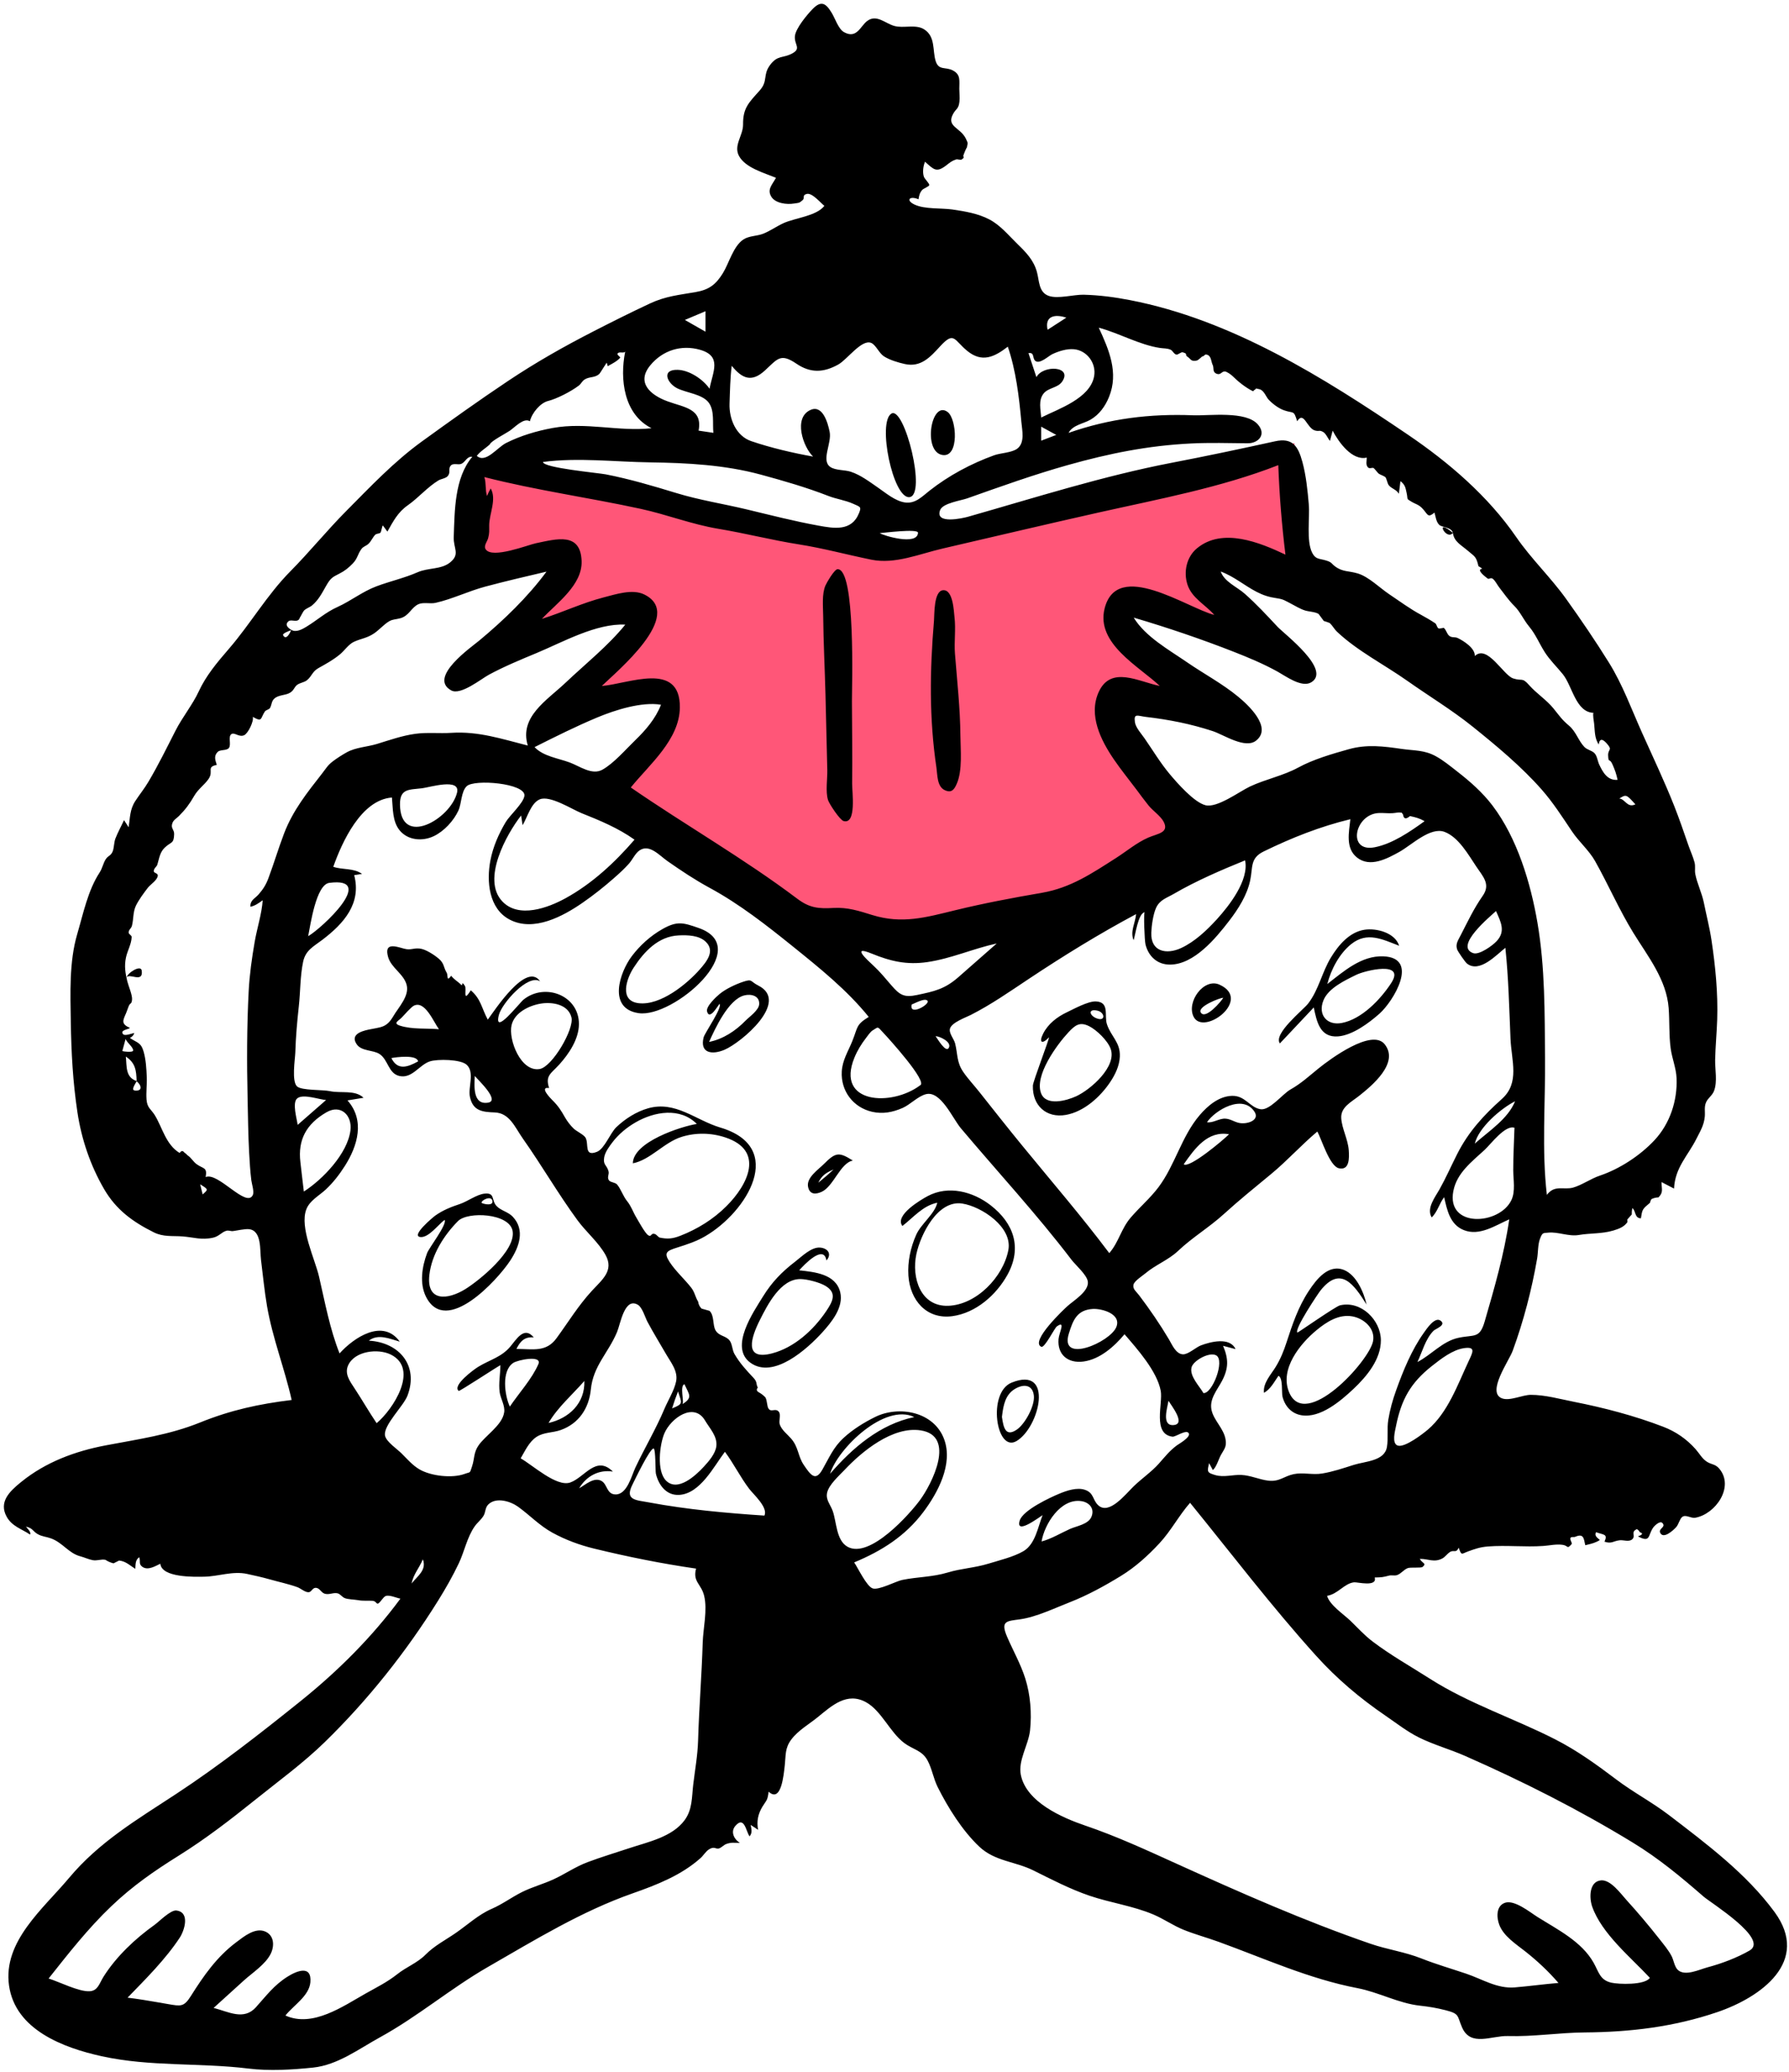 <svg width="298" height="345" viewBox="0 0 298 345" fill="none" xmlns="http://www.w3.org/2000/svg">
            <path fill-rule="evenodd" clip-rule="evenodd" d="M79.159 78.009C78.806 83.772 78.453 89.534 78.101 95.297C80.369 94.643 94.797 90.398 93.906 94.703C93.266 97.79 89.21 101.129 87.143 103.279C85.241 105.258 83.283 107.185 81.274 109.056C84.966 107.643 88.688 106.305 92.437 105.053C95.274 104.105 98.132 103.18 101.038 102.471C102.117 102.207 105.031 101.131 106.05 101.865C108.729 103.792 94.195 117.991 92.205 119.992C95.02 118.683 97.902 117.494 100.834 116.473C102.95 115.736 109.49 112.921 111.363 115.325C113.368 117.898 108.401 123.805 107.024 125.678C105.05 128.362 102.911 130.937 100.667 133.399C109.994 141.776 120.955 149.233 132.62 153.868C141.173 157.266 149.574 158.131 158.6 156.266C167.871 154.35 176.763 150.675 185.216 146.474C190.181 144.007 195.079 141.337 199.746 138.338C197.822 135.997 195.954 133.608 194.139 131.183C191.549 127.72 188.366 123.936 186.889 119.813C185.443 115.778 190.866 116.566 193.467 116.785C197.234 117.102 200.991 117.776 204.682 118.581C202.072 116.766 199.509 114.878 196.998 112.928C193.725 110.388 189.359 107.515 187.217 103.86C185.333 100.646 189.467 101.458 191.379 101.879C195.938 102.883 200.373 104.595 204.721 106.264C207.905 107.486 211.069 108.766 214.203 110.114C212.257 108.423 210.378 106.651 208.571 104.814C206.142 102.345 202.867 99.329 201.778 95.929C199.561 89.004 214.477 94.228 217.023 95.297C216.553 88.123 216.083 80.95 215.613 73.776C195.863 79.031 176.113 84.287 156.362 89.543C154.228 90.111 151.557 91.348 149.331 91.414C147.315 91.474 144.88 90.566 142.914 90.191L107.173 83.362C97.835 81.578 88.497 79.794 79.159 78.009Z" fill="#FF5678"/>
            <path fill-rule="evenodd" clip-rule="evenodd" d="M135.341 1.52C136.81 0.004 137.576 0.566 138.531 2.123C139.13 3.1 139.653 4.842 140.603 5.36C142.708 6.511 143.301 4.384 144.419 3.518C145.991 2.301 147.416 3.887 148.966 4.32C150.512 4.752 152.533 3.996 153.932 4.881C155.847 6.091 155.312 8.357 155.843 10.125C156.35 11.81 157.503 11.065 158.752 11.744C160.052 12.45 159.791 13.421 159.796 14.808C159.8 15.487 159.889 16.251 159.817 16.918C159.682 18.158 159.261 18.073 158.782 18.928C157.566 21.102 159.953 21.18 160.89 23.085C161.368 24.058 161.134 23.815 161.06 24.607C161.089 24.296 160.485 25.784 160.571 25.643C160.229 26.203 160.891 26.091 160.172 26.565C159.983 26.689 159.499 26.468 159.283 26.539C158.487 26.803 158.277 27.034 157.589 27.557C155.962 28.795 155.539 28.221 154.082 26.926C153.785 27.631 153.643 28.672 153.893 29.423C154.009 29.772 154.822 30.543 154.795 30.813C154.771 31.044 153.802 31.392 153.597 31.64C153.188 32.132 153.102 32.544 152.997 33.182C151.551 32.551 150.789 33.318 152.332 34.055C154.028 34.864 156.8 34.613 158.656 34.881C160.734 35.181 162.947 35.553 164.823 36.545C166.674 37.525 168.021 39.208 169.505 40.649C170.915 42.018 172.156 43.287 172.707 45.223C173.134 46.73 172.978 48.65 174.688 49.262C176.215 49.807 178.887 49.028 180.499 49.068C183.097 49.132 185.68 49.474 188.23 49.968C205.149 53.247 220.397 62.796 234.506 72.36C241.344 76.994 247.879 82.606 252.565 89.417C255.061 93.045 258.314 96.133 260.887 99.727C263.358 103.179 265.771 106.724 268.013 110.329C270.289 113.99 271.744 118.032 273.501 121.952C275.328 126.029 277.25 130.061 278.893 134.217C279.74 136.362 280.485 138.538 281.238 140.716C281.561 141.649 281.995 142.582 282.254 143.532C282.452 144.255 282.265 144.841 282.386 145.494C282.676 147.066 283.49 148.651 283.829 150.341C284.242 152.397 284.769 154.413 285.083 156.491C285.741 160.835 286.183 165.351 286.039 169.746C285.966 171.985 285.742 174.218 285.697 176.458C285.665 178.073 286.103 180.058 285.516 181.613C285.218 182.404 284.506 182.795 284.187 183.52C283.836 184.32 284.055 185.068 283.971 185.917C283.825 187.388 283.205 188.341 282.596 189.56C281.168 192.421 279.018 194.355 278.85 197.886C278.155 197.525 277.46 197.164 276.766 196.803C276.766 197.995 277.123 198.467 276.262 199.352C275.848 199.363 275.455 199.459 275.082 199.638C274.964 199.825 274.884 200.027 274.845 200.243C274.929 200.184 274.269 200.745 274.329 200.693L274.247 200.764C273.532 201.394 273.524 201.663 273.334 202.834C272.232 202.807 272.555 201.669 271.901 201.126C271.832 201.48 271.801 201.837 271.807 202.197C271.786 202.237 271.141 202.932 271.106 202.983C270.992 203.144 271.192 203.344 271.012 203.573C270.442 204.305 269.638 204.594 268.771 204.859C266.884 205.437 264.865 205.286 262.996 205.611C261.31 205.904 259.54 205.055 257.921 205.219C257.025 205.309 256.935 205.153 256.516 206.262C256.151 207.227 256.219 208.538 256.043 209.551C255.147 214.726 253.779 219.981 251.967 224.91C251.35 226.588 247.612 231.782 250.158 232.797C251.468 233.319 253.578 232.229 254.979 232.227C257.357 232.221 259.83 232.922 262.153 233.38C267.168 234.369 272.314 235.713 277.09 237.555C279.149 238.349 280.952 239.592 282.425 241.25C283.07 241.976 283.521 242.856 284.324 243.364C285.138 243.879 285.715 243.717 286.397 244.532C288.936 247.566 285.753 252.097 282.383 252.688C281.645 252.818 280.797 252.093 280.208 252.562C279.784 252.9 279.624 253.767 279.23 254.22C278.71 254.819 277.015 256.333 276.529 255.151C276.249 254.47 277.556 254.251 276.916 253.566C276.494 253.114 275.567 254.05 275.36 254.351C274.465 255.659 274.966 256.895 272.833 255.789C273.629 255.505 273.735 255.275 273.149 255.097C273.041 254.869 272.876 254.699 272.654 254.585C271.569 255.072 272.501 255.687 271.91 256.253C271.369 256.771 270.463 256.368 269.814 256.436C268.717 256.552 268.488 257.078 267.266 256.674C267.873 255.341 267.08 255.553 265.865 255.093C265.508 255.696 266.127 256.06 266.496 256.39C265.869 256.813 265.149 257.005 264.425 257.175L264.064 257.259C263.809 256.118 263.803 255.243 262.367 255.87C262.207 255.939 261.784 255.844 261.654 255.98C261.36 256.287 261.974 256.873 261.784 257.087C260.966 258.008 261.263 257.324 260.28 257.195C259.164 257.048 258.204 257.303 257.08 257.383C254.009 257.603 250.913 257.228 247.828 257.472C246.536 257.575 245.718 257.87 244.584 258.278C243.445 258.689 243.458 259.074 242.986 257.68C242.481 258.691 242.215 257.935 241.478 258.423C241.063 258.697 240.7 259.227 240.271 259.457C238.863 260.211 237.898 259.501 236.494 259.537C236.925 260.308 237.693 260.254 236.97 260.871C236.705 261.098 234.959 260.895 234.489 261.076C233.827 261.332 233.382 262 232.727 262.231C232.299 262.383 231.797 262.21 231.374 262.321C230.351 262.588 230.209 262.606 228.989 262.636C229.449 264.268 226.086 263.378 225.549 263.438C223.92 263.618 222.882 265.39 221.056 265.688C221.492 267.24 223.848 268.779 224.945 269.84C226.125 270.981 227.279 272.255 228.586 273.251C231.56 275.519 235.021 277.471 238.185 279.491C244.673 283.633 252.172 286.075 259.046 289.578C262.672 291.425 265.96 293.79 269.197 296.241C272.06 298.409 275.183 300.035 278.017 302.202C284.273 306.987 290.893 311.937 295.577 318.307C301.645 326.556 293.333 332.527 286.033 335.004C278.762 337.472 271.524 338.319 264.007 338.377C259.709 338.41 255.469 339.106 251.165 338.976C248.475 338.895 244.986 340.811 243.557 337.576C242.689 335.61 243.188 335.29 240.831 334.687C239.328 334.303 238.075 334.091 236.54 333.924C232.96 333.535 229.669 331.684 226.115 331.004C218.102 329.468 210.638 326.071 203.011 323.3C201.085 322.601 199.084 322.063 197.184 321.3C195.423 320.592 193.861 319.479 192.115 318.74C188.72 317.303 184.96 316.799 181.474 315.613C178.281 314.527 175.147 312.903 172.131 311.404C169.085 309.891 165.743 309.904 163.139 307.463C160.342 304.842 157.89 300.931 156.187 297.513C155.484 296.103 155.242 294.46 154.498 293.087C153.577 291.388 152.052 291.277 150.607 290.182C148.225 288.376 146.843 284.862 144.304 283.428C141.088 281.612 138.53 284.003 136.204 285.897C134.732 287.095 132.968 288.069 131.808 289.612C130.728 291.048 130.908 292.228 130.726 293.87C130.537 295.564 130.127 300.211 128.03 298.296C127.844 299.835 127.677 299.678 127.002 300.788C126.27 301.992 125.999 303.265 126.284 304.647C125.87 304.374 125.457 304.101 125.044 303.829C125.169 304.543 125.356 305.102 124.867 305.73C124.29 305.067 124.026 302.202 122.49 303.995C121.593 305.041 122.384 306.326 123.248 306.824C122.242 306.824 121.84 306.684 120.941 307.021C120.586 307.154 120.189 307.598 119.778 307.738C119.245 307.919 118.998 307.311 118.079 307.911C117.539 308.264 117.182 308.911 116.704 309.339C113.488 312.218 109.384 313.815 105.398 315.215C96.829 318.223 89.095 322.983 81.279 327.475C75.037 331.062 69.619 335.717 63.281 339.196C59.758 341.13 56.245 343.804 52.147 344.231C48.677 344.593 44.847 344.819 41.4 344.395C33.317 343.4 25.018 344.112 16.957 342.343C10.548 340.937 2.549 337.939 1.505 330.573C0.461 323.2 7.234 317.757 11.489 312.671C16.536 306.638 22.836 302.942 29.345 298.669C36.514 293.962 43.359 288.603 50.044 283.237C56.242 278.263 61.959 272.582 66.701 266.155C66.046 266.054 64.882 265.48 64.24 265.721C63.799 265.886 63.228 267.014 62.9 266.985C62.614 266.959 62.627 266.557 62.029 266.514C61.288 266.461 60.513 266.569 59.648 266.408C59.038 266.295 57.953 266.292 57.404 266.059C57.043 265.904 56.661 265.431 56.379 265.321C55.593 265.014 54.834 265.622 54.008 265.303C53.456 265.089 53.241 264.378 52.604 264.355C52.04 264.335 51.91 265.049 51.426 265.085C50.818 265.13 50.118 264.46 49.547 264.25C48.11 263.724 46.345 263.351 44.885 262.934C43.673 262.588 42.373 262.309 41.156 262.042C38.769 261.518 36.405 262.457 34.039 262.502C32.33 262.536 26.939 262.673 26.706 260.345C25.882 260.731 24.673 261.494 23.753 260.883C23.026 260.401 23.457 259.957 23.19 259.257C22.509 259.727 22.595 260.475 22.535 261.195C21.636 260.624 20.953 259.928 19.846 259.813C19.538 259.976 19.225 260.132 18.909 260.279C18.426 260.161 17.976 259.966 17.561 259.692C16.791 259.551 16.222 259.883 15.462 259.755C14.83 259.648 14.021 259.272 13.402 259.114C11.436 258.614 10.459 256.831 8.47 256.116C7.655 255.824 7.046 255.838 6.302 255.425C5.45 254.951 5.486 254.407 4.32 254.167C4.469 254.376 5.279 255.127 4.999 255.482C3.612 254.545 2.005 254.135 1.114 252.523C-0.232 250.09 1.56 248.336 3.394 246.841L3.59 246.681C7.64 243.415 12.506 241.612 17.565 240.647C22.973 239.616 28.169 238.911 33.307 236.837C38.43 234.768 43.117 233.748 48.583 233.081C47.404 227.826 45.408 222.83 44.484 217.482C44.045 214.94 43.806 212.353 43.48 209.794C43.269 208.133 43.63 204.88 41.478 204.645C40.786 204.57 39.46 204.882 38.822 204.96C38.376 205.014 38.126 204.782 37.662 204.924C36.911 205.153 36.465 205.841 35.52 206.054C33.552 206.499 32.283 205.993 30.423 205.852C28.724 205.723 27.223 205.973 25.605 205.164C22.081 203.403 19.331 201.399 17.336 197.962C15.047 194.016 13.584 189.7 12.9 185.2C12.145 180.231 11.871 175.209 11.793 170.187C11.719 165.433 11.505 160.133 12.862 155.522C13.874 152.085 14.632 148.263 16.601 145.251C17.056 144.554 17.195 143.681 17.628 143.032C18.032 142.424 18.427 142.521 18.751 141.792C19.009 141.21 18.969 140.267 19.226 139.603C19.63 138.562 20.193 137.562 20.658 136.545C20.915 136.938 21.171 137.331 21.428 137.724C21.674 136.113 21.62 134.763 22.535 133.366C23.248 132.275 24.052 131.294 24.728 130.151C26.376 127.365 27.765 124.53 29.233 121.649C30.382 119.395 32.103 117.288 33.092 115.14C34.313 112.491 36.175 110.279 38.121 108.03C41.678 103.918 44.499 99.027 48.334 95.151C51.584 91.869 54.446 88.325 57.708 85.042C61.743 80.981 65.643 76.849 70.288 73.49C74.985 70.094 79.719 66.702 84.587 63.452C89.239 60.346 93.893 57.71 98.904 55.142C102.01 53.55 105.127 51.991 108.29 50.514C110.88 49.304 113.117 49.109 115.894 48.625C118.12 48.236 119.245 47.367 120.405 45.495C121.43 43.842 122.126 41.029 123.798 39.894C124.767 39.237 126.066 39.335 127.134 38.91C128.312 38.442 129.374 37.667 130.531 37.143C132.428 36.284 136.014 35.968 137.319 34.273C136.735 33.832 135.298 32.069 134.398 32.286C133.553 32.489 134.116 32.946 133.706 33.313C133.079 33.873 133.05 33.752 132.254 33.886C131.071 34.086 129.161 33.858 128.486 32.757C127.74 31.542 128.616 30.785 129.255 29.605C127.341 28.795 124.185 27.967 123.104 25.976C122.139 24.2 123.793 22.583 123.775 20.711C123.75 17.982 124.716 17.107 126.532 15.081C127.984 13.46 127.014 12.524 128.268 10.831C129.532 9.123 130.406 9.74 131.963 8.899C133.528 8.053 132.281 7.456 132.41 6.027C132.526 4.732 134.436 2.455 135.341 1.52ZM86.281 250.843C85.055 249.96 82.666 249.201 81.355 250.46C80.787 251.005 80.914 251.749 80.542 252.364C80.147 253.018 79.524 253.483 79.081 254.109C77.801 255.922 77.363 258.305 76.415 260.297C75.404 262.419 74.236 264.465 72.995 266.46C67.689 274.982 61.282 283.042 54.089 290.05C50.487 293.559 46.401 296.522 42.489 299.665C38.402 302.947 34.255 306.146 29.803 308.925C25.65 311.517 22.107 313.972 18.556 317.352C14.691 321.03 11.405 325.23 8.097 329.401C9.828 329.93 13.162 331.643 14.957 331.521C16.329 331.429 16.552 330.188 17.261 329.072C19.408 325.691 22.523 322.77 25.762 320.455C26.504 319.925 28.417 317.96 29.378 318.076C31.71 318.359 30.711 321.428 29.946 322.593C27.583 326.188 24.24 329.516 21.249 332.589C22.942 332.791 24.626 333.074 26.306 333.365L27.987 333.656C30.1 334.02 30.629 334.16 31.778 332.339C33.938 328.914 36.104 325.793 39.394 323.332C40.633 322.405 42.525 320.848 44.198 321.586C45.693 322.246 45.723 323.989 45.104 325.261C44.237 327.039 42.058 328.43 40.635 329.716C38.948 331.239 37.272 332.774 35.582 334.296C38.053 334.925 40.604 336.432 42.624 334.193C44.351 332.276 45.607 330.541 47.876 329.103C49.374 328.154 51.961 327.06 51.699 330.032C51.497 332.314 48.843 333.906 47.546 335.562C52.08 337.619 57.163 334.003 60.93 331.886C62.769 330.853 64.511 329.997 66.176 328.679C67.751 327.433 69.509 326.818 70.898 325.416C72.38 323.921 74.202 323.003 75.924 321.814C77.88 320.464 79.693 318.763 81.892 317.807C83.73 317.008 85.144 315.915 86.932 315.017C88.662 314.15 90.538 313.668 92.275 312.853C94.217 311.944 95.864 310.784 97.906 310.018C100.177 309.168 102.502 308.473 104.801 307.707C107.931 306.665 111.963 305.856 114.037 303.041C115.353 301.255 115.226 299.203 115.474 297.113C115.768 294.642 116.211 292.258 116.284 289.758C116.444 284.337 116.887 278.932 117.051 273.512C117.124 271.073 117.873 268.062 117.289 265.667C116.808 263.694 115.355 263.348 115.947 261.155C110.2 260.322 104.607 259.196 98.966 257.825C96.553 257.238 94.195 256.369 92.015 255.174C89.848 253.986 88.253 252.262 86.281 250.843ZM198.234 250.198C196.347 252.35 195.083 254.84 193.131 256.941C191.212 259.006 189.114 260.908 186.703 262.383C184.038 264.015 181.154 265.601 178.244 266.737C175.718 267.722 172.581 269.235 169.894 269.599C167.649 269.904 166.614 269.86 167.769 272.536C168.762 274.832 170.02 277.046 170.78 279.438C171.642 282.152 171.881 285.265 171.577 288.094C171.318 290.499 169.56 293.088 170.042 295.495C170.957 300.05 176.967 302.645 180.791 303.947C186.039 305.732 190.971 308.016 196.008 310.298C206.577 315.088 217.325 319.839 228.293 323.616C231.088 324.579 233.99 324.961 236.76 326.058C239.228 327.035 241.729 327.752 244.238 328.6C246.939 329.513 249.384 331.122 252.318 330.88C254.744 330.681 257.167 330.338 259.599 330.139C257.912 328.189 256.061 326.455 254.036 324.862C252.517 323.666 250.464 322.354 249.742 320.463C249.264 319.211 249.2 317.295 250.7 316.79C252.283 316.258 254.864 318.374 256.079 319.139C259.411 321.233 263.464 323.226 265.462 326.789C266.316 328.313 266.506 329.646 268.377 330.088C269.603 330.377 274.018 330.525 274.822 329.288C271.66 325.889 266.82 321.956 265.221 317.445C264.719 316.027 264.671 313.254 266.675 313.062C268.282 312.907 269.949 315.252 270.861 316.256C272.787 318.375 274.627 320.548 276.396 322.8C277.125 323.73 277.904 324.638 278.452 325.69C278.798 326.354 278.932 327.5 279.519 328.005C280.741 329.056 283.04 327.909 284.431 327.538C286.8 326.906 289.298 325.964 291.43 324.744C294.751 322.843 284.971 316.802 283.777 315.765C279.942 312.435 276.286 309.392 271.93 306.738C262.926 301.251 253.715 296.602 244.063 292.349C241.546 291.24 238.808 290.486 236.359 289.27C234.4 288.299 232.617 286.896 230.819 285.667C226.514 282.726 222.716 279.527 219.222 275.658C211.821 267.461 205.2 258.764 198.234 250.198ZM87.355 132.493C87.62 130.412 78.984 129.668 77.731 130.901C76.797 131.82 76.893 133.781 76.361 134.941C75.575 136.654 73.973 138.388 72.267 139.206C70.386 140.107 67.949 139.936 66.561 138.233C65.342 136.737 65.463 134.587 65.286 132.78C60.128 133.163 56.951 140.269 55.515 144.312C57.079 144.85 58.898 144.48 60.305 145.497C59.87 145.566 59.435 145.635 59 145.704C60.227 150.41 57.299 153.732 53.705 156.463C52.201 157.605 50.898 158.195 50.49 160.133C49.988 162.522 50.042 165.148 49.771 167.579C49.486 170.152 49.269 172.641 49.19 175.23C49.156 176.338 48.541 180.081 49.501 180.894C50.299 181.571 53.738 181.405 54.934 181.661C56.818 182.066 59.109 181.401 60.56 182.765C59.668 182.912 58.775 183.059 57.882 183.206C60.82 186.512 59.588 190.748 57.454 194.103C56.549 195.527 55.488 196.903 54.25 198.054C53.159 199.067 51.583 199.881 51.025 201.341C49.87 204.362 52.459 209.599 53.14 212.533C54.138 216.842 54.926 221.201 56.561 225.332C58.953 222.676 63.769 219.461 66.59 223.369C64.94 222.908 63 221.998 61.435 223.206C66.513 223.489 69.776 227.369 67.874 232.362C67.199 234.13 63.795 237.317 64.138 239.032C64.338 240.028 66.147 241.244 66.866 241.956C67.821 242.9 68.722 243.971 69.897 244.649C71.791 245.741 75.31 246.155 77.401 245.387C78.428 245.01 78.212 245.379 78.624 244.159C79.076 242.82 78.861 241.837 79.749 240.59C80.929 238.933 83.676 237.258 83.984 235.132C84.146 234.006 83.385 232.876 83.232 231.793C83.024 230.315 83.349 228.772 83.349 227.286C82.652 227.655 76.535 231.679 76.407 231.575C75.284 230.659 78.98 227.974 79.658 227.561C81.576 226.39 83.523 225.961 85.016 224.18C86.048 222.95 87.32 220.727 88.911 222.67C87.39 222.515 86.645 223.31 86.027 224.585C88.802 224.585 90.96 225.176 92.697 222.804C94.651 220.135 96.334 217.357 98.587 214.915C100.311 213.047 102.309 211.545 100.87 208.942C99.704 206.834 97.622 205.106 96.199 203.164C92.983 198.777 90.254 194.038 87.115 189.592C85.775 187.694 84.899 185.301 82.406 185.208C80.382 185.132 78.781 184.988 78.278 182.622C77.939 181.027 79.102 178.573 77.756 177.289C76.768 176.346 72.879 176.301 71.624 176.702C69.858 177.265 68.659 179.596 66.565 179.149C64.663 178.744 64.684 176.412 63.195 175.466C62.133 174.792 60.247 175.032 59.442 173.893C58.316 172.299 60.069 171.702 61.383 171.422C63.439 170.986 64.367 171.144 65.502 169.206C66.385 167.696 68.207 165.84 67.742 163.998C67.281 162.168 65.175 161.15 64.657 159.359C63.944 156.894 65.798 157.523 67.272 157.933C68.43 158.256 68.745 157.82 69.882 157.921C70.868 158.008 72.311 158.962 73.044 159.576C74.051 160.421 73.823 160.984 74.411 161.956C74.662 162.371 74.334 163.568 75.154 162.456C75.633 163.086 76.341 163.462 76.791 163.938C77.152 164.32 76.786 163.089 77.453 164.165C77.761 164.664 77.022 167.116 78.421 164.872C80.139 166.352 80.213 167.848 81.251 169.759C82.47 168.113 87.695 160.064 89.969 163.379C87.94 162.083 83.562 167.092 83.089 169.011C82.213 172.569 86.498 166.99 87.222 166.412C90.783 163.572 96.453 165.716 96.435 170.501C96.425 172.993 94.762 175.464 93.15 177.243C91.778 178.758 90.786 179.069 91.466 181.142C89.786 180.892 91.649 182.807 92.022 183.178C93.011 184.16 93.431 184.832 94.117 186.038C94.487 186.688 95.001 187.351 95.534 187.876C95.987 188.324 97.212 188.891 97.516 189.383C98.152 190.415 97.204 192.66 99.448 191.761C100.695 191.261 101.637 188.652 102.653 187.676C104.124 186.265 105.995 185.076 107.967 184.517C112.516 183.229 115.886 186.507 119.988 187.726C131.043 191.01 124.44 201.762 117.475 205.815C115.969 206.692 114.485 207.17 112.86 207.685C111.058 208.255 110.507 208.523 111.545 210.117C112.532 211.634 114.034 212.963 115.152 214.401C115.735 215.153 115.827 215.989 116.29 216.701C116.345 217.159 116.537 217.549 116.868 217.87C117.307 217.991 117.746 218.114 118.185 218.239C119.018 219.043 118.68 220.59 119.185 221.475C119.751 222.468 120.849 222.348 121.508 223.15C121.989 223.734 121.95 224.736 122.337 225.411C123.183 226.885 124.266 228.083 125.455 229.333C126.217 230.134 125.874 230.357 126.23 231.016C125.946 231.348 126.027 231.625 126.475 231.846C126.844 232.062 127.178 232.322 127.478 232.627C127.824 233.163 127.714 234.14 128.049 234.568C128.51 235.158 129.18 234.382 129.73 235.042C130.122 235.513 129.687 236.572 129.893 237.169C130.219 238.111 131.184 238.815 131.808 239.544C133.031 240.974 132.903 242.436 133.881 243.885C135.026 245.58 135.83 246.691 136.975 244.694C138.108 242.721 138.796 240.974 140.544 239.374C142.074 237.974 143.912 236.832 145.767 235.914C149.688 233.972 155.569 234.982 157.275 239.631C158.788 243.755 156.209 248.542 153.805 251.737C150.781 255.755 146.867 258.217 142.28 260.124C142.866 260.947 144.341 264.11 145.36 264.45C146.389 264.794 149.235 263.256 150.29 263.042C152.882 262.513 155.277 262.582 157.865 261.805C160.146 261.121 162.369 261.033 164.638 260.336C166.448 259.78 168.82 259.216 170.47 258.256C172.455 257.102 172.886 254.237 173.666 252.258C172.982 252.684 169.137 255.601 169.849 253.175C170.366 251.415 175.018 249.278 176.43 248.693C177.685 248.173 179.395 247.578 180.745 248.047C182.228 248.562 181.984 249.71 182.91 250.588C184.752 252.334 187.512 248.719 188.908 247.388C190.233 246.125 191.842 245.014 193.019 243.695C194.023 242.572 194.773 241.579 196.015 240.651C196.306 240.434 198.322 239.313 198.032 238.657C197.684 237.872 195.82 239.256 195.304 239.191C191.928 238.764 193.737 233.649 193.346 231.559C192.735 228.287 189.429 224.585 187.315 222.136C185.627 224.169 183.2 226.321 180.473 226.679C177.918 227.015 176.1 225.573 176.327 222.926C176.418 221.862 177.572 219.755 176.047 220.83C175.639 221.117 174.01 224.473 173.454 224.225C171.501 223.356 177.316 217.886 177.864 217.404C178.908 216.487 181.426 214.962 181.203 213.361C181.049 212.247 179.143 210.603 178.502 209.761C172.71 202.161 166.209 195.148 160.058 187.847C158.674 186.203 156.696 181.535 154.226 182.173C152.897 182.516 151.629 183.898 150.357 184.459C148.72 185.182 147.037 185.503 145.27 185.102C142.111 184.384 140.03 181.621 140.218 178.379C140.327 176.5 141.271 175.061 141.957 173.37C142.923 170.987 142.535 170.64 144.707 169.305C141.122 164.861 136.559 161.192 132.133 157.626C127.733 154.08 123.183 150.509 118.206 147.814C115.754 146.485 113.481 144.969 111.196 143.373C109.793 142.393 108.169 140.453 106.511 141.596C105.81 142.08 105.354 143.123 104.784 143.769C104.012 144.645 103.132 145.438 102.256 146.208C100.612 147.655 98.868 149.032 97.068 150.281C93.79 152.554 88.919 155.186 84.922 153.116C81.407 151.297 81.026 146.728 81.684 143.267C82.118 140.988 83.064 138.841 84.245 136.857C84.89 135.773 87.199 133.716 87.355 132.493ZM70.434 259.614C69.835 261.076 68.891 262.027 68.557 263.637C69.503 262.432 71.129 261.386 70.434 259.614ZM153.348 238.14C148.682 237.434 143.582 241.642 140.683 244.721C139.762 245.7 138.032 247.208 137.767 248.564C137.541 249.721 138.31 250.483 138.695 251.526C139.364 253.343 139.261 256.45 141.18 257.519C144.874 259.578 151.515 252.097 153.238 249.756C155.261 247.011 159.286 239.039 153.348 238.14ZM180.084 249.917C176.65 249.44 173.971 253.77 173.499 256.64C175.163 256.187 176.65 255.269 178.21 254.563C179.321 254.06 181.285 253.799 181.809 252.522C182.385 251.117 181.396 250.098 180.084 249.917ZM108.888 241.169C108.31 241.016 105.752 246.357 105.328 247.21C104.043 249.792 105.924 249.73 108.17 250.148C114.505 251.327 120.905 251.9 127.327 252.329C127.986 250.986 125.508 248.808 124.796 247.872C123.306 245.913 122.234 243.7 120.752 241.708C118.903 244.146 116.639 248.687 113.126 248.883C110.98 249.003 109.706 247.242 109.253 245.352C109.152 244.931 109.23 241.26 108.888 241.169ZM106.238 217.223C104.021 215.943 103.354 220.414 102.782 221.773C101.29 225.318 98.812 227.389 98.417 231.336C98.106 234.451 96.424 237.02 93.372 238.094C92.063 238.555 90.591 238.436 89.392 239.213C88.128 240.032 87.464 241.555 86.728 242.799C88.65 243.863 92.699 247.617 94.981 246.821C97.39 245.981 99.286 242.21 102.093 245.005C99.749 244.625 97.663 245.766 96.471 247.78C97.507 247.214 98.941 245.848 100.201 246.566C101.2 247.134 101.031 248.793 102.548 248.806C104.465 248.822 105.208 245.672 105.836 244.342C107.392 241.044 109.254 237.939 110.672 234.567C111.272 233.139 112.298 231.526 112.616 230.012C112.982 228.276 111.74 226.826 110.912 225.383C109.895 223.612 108.805 221.863 107.846 220.059C107.45 219.313 106.999 217.662 106.238 217.223ZM117.447 236.508C115.589 233.361 111.731 236.095 110.651 238.68C109.895 240.489 109.329 244.909 110.955 246.517C112.901 248.441 115.876 245.659 117.219 244.21C118.031 243.334 119.167 242.045 119.322 240.788C119.526 239.129 118.226 237.83 117.447 236.508ZM224.933 136.388C219.91 137.604 215.176 139.473 210.48 141.767C208.191 142.885 208.716 144.416 208.239 146.618C207.707 149.07 206.257 151.349 204.748 153.308C202.519 156.203 198.919 160.571 194.904 160.597C192.795 160.611 191.321 159.247 190.813 157.254C190.643 156.586 190.47 151.907 190.68 151.877C189.58 152.035 189.119 155.707 188.829 156.531C188.205 155.098 189.134 153.618 189.241 152.19C183.034 155.505 177.131 159.144 171.294 163.025C168.143 165.121 165.077 167.265 161.698 168.981C160.87 169.401 158.575 170.207 158.248 171.233C158.005 171.997 158.913 172.955 159.106 173.754C159.544 175.558 159.343 176.856 160.457 178.474C161.27 179.655 162.272 180.709 163.159 181.834C165.529 184.833 167.9 187.827 170.321 190.785C175.169 196.708 180.178 202.508 184.776 208.632C186.382 206.779 186.728 204.596 188.358 202.701C189.841 200.975 191.615 199.469 192.983 197.645C195.757 193.945 196.803 189.195 199.848 185.645C201.194 184.075 203.039 182.511 205.211 182.447C207.433 182.382 208.143 184.366 209.959 184.673C211.486 184.932 213.648 182.131 214.936 181.403C216.768 180.366 218.026 179.178 219.653 177.864C221.568 176.318 228.515 171.176 230.651 173.858C233.131 176.971 228.517 180.754 226.433 182.415C225.083 183.49 223.295 184.321 223.416 186.179C223.529 187.917 224.539 189.686 224.667 191.506C224.756 192.784 224.809 194.907 223.015 194.501C221.476 194.152 220.13 189.645 219.436 188.386C216.755 190.633 214.416 193.254 211.715 195.478C209.049 197.674 206.413 199.809 203.854 202.133C201.399 204.364 198.629 205.994 196.227 208.27C194.637 209.776 192.484 210.569 190.792 212C190.34 212.382 188.95 213.262 188.807 213.882C188.639 214.613 189.275 215.025 189.76 215.667C191.525 217.999 193.227 220.48 194.718 222.992C195.234 223.86 195.859 225.437 197.058 225.479C197.931 225.509 199.216 224.304 200.027 223.998C201.641 223.387 204.859 222.552 205.808 224.612C205.116 224.429 204.424 224.246 203.731 224.063C204.649 226.231 204.664 227.784 203.568 229.88C202.767 231.411 201.411 232.91 201.806 234.744C202.183 236.501 203.849 237.816 204.149 239.663C204.352 240.914 203.905 241.262 203.356 242.266C203.002 242.915 202.603 244.296 202.025 244.748C201.819 244.365 201.612 243.98 201.406 243.596C201.077 245.02 201.007 245.179 202.456 245.59C203.892 245.996 205.333 245.497 206.777 245.562C208.321 245.632 209.746 246.332 211.269 246.512C213.137 246.732 213.875 245.757 215.519 245.423C217.037 245.115 218.662 245.582 220.228 245.325C222.034 245.029 223.767 244.434 225.507 243.885C227.43 243.278 230.626 243.266 231.025 240.912C231.272 239.451 231.01 237.881 231.253 236.381C231.526 234.697 231.986 233.064 232.562 231.461C233.732 228.196 235.149 224.732 237.175 221.895C237.587 221.318 238.968 219.203 239.929 219.855C241.027 220.601 239.099 221.236 238.785 221.558C237.424 222.952 236.92 225.046 236.107 226.763C238.447 225.553 240.284 223.297 242.941 222.731C245.589 222.167 246.465 222.918 247.31 220.008C248.935 214.409 250.565 208.79 251.401 203.008C249.07 204.024 246.453 205.848 243.821 204.794C241.533 203.877 241.044 201.477 240.558 199.314C239.746 200.357 239.456 201.762 238.482 202.686C237.559 201.178 239.067 199.299 239.782 198.018C240.853 196.1 241.74 194.091 242.73 192.132C244.582 188.466 247.119 185.687 250.158 182.98C253.199 180.271 251.764 176.624 251.609 172.919C251.398 167.861 251.28 162.841 250.756 157.799C249.268 158.97 246.454 162.054 244.37 160.432C244.044 160.179 242.841 158.405 242.735 158.107C242.409 157.189 242.849 156.605 243.31 155.709C244.511 153.379 245.486 151.285 246.984 149.14C248.321 147.226 247.064 145.987 245.91 144.27C244.6 142.321 242.972 139.387 240.632 138.503C238.254 137.605 235.131 140.698 233.106 141.824C231.061 142.961 228.22 144.492 226.048 142.774C224.081 141.217 224.708 138.552 224.933 136.388ZM152.295 235.925C147.374 233.558 139.589 241.124 138.268 245.367C142.009 241.051 146.56 237.126 152.295 235.925ZM244.619 226.655C245.312 225.171 245.905 224.145 243.846 224.455C241.934 224.743 240.03 226.234 238.547 227.401C234.964 230.22 233.427 233 232.538 237.419C232.363 238.29 231.809 240.321 232.814 240.668C233.999 241.076 237.112 238.639 237.844 238.015C241.18 235.172 242.812 230.516 244.619 226.655ZM168.493 230.199C175.618 227.292 173.182 237.664 169.317 239.926C165.933 241.906 164.444 231.851 168.493 230.199ZM172.212 232.337C171.996 230.5 170.48 230.37 169.017 231.266C167.486 232.202 167.14 233.919 166.934 235.595L166.898 235.9C167.145 237.683 167.508 239.299 169.39 238.003C170.742 237.072 172.414 234.043 172.212 232.337ZM194.64 233.207C194.449 234.397 193.463 237.373 195.438 237.261C197.632 237.137 195.118 234.036 194.64 233.207ZM65.097 225.519C62.987 224.472 59.099 224.899 57.997 227.301C57.342 228.725 58.291 229.976 59.057 231.141C60.314 233.054 61.455 235.041 62.734 236.941C65.438 234.705 69.894 227.899 65.097 225.519ZM97.338 229.916C95.381 232.16 92.853 234.34 91.375 236.908C94.813 236.131 97.458 233.605 97.338 229.916ZM218.019 214.91C219.269 213.014 221.297 210.378 223.897 211.446C225.956 212.292 227.189 215.196 227.636 217.196C225.533 213.847 223.301 210.621 219.938 214.882C219.53 215.399 215.563 221.312 216.109 221.86C216.166 221.919 222.456 217.502 223.209 217.324C226.705 216.496 229.996 219.773 230.016 223.119C230.035 226.322 227.652 229.174 225.438 231.255C223.336 233.23 219.944 236.138 216.801 235.626C215.115 235.352 214.025 234.103 213.625 232.508C213.467 231.872 213.735 229.378 212.953 229.061C212.252 230.059 211.66 231.27 210.547 231.889C210.345 230.266 211.715 228.852 212.498 227.569C213.291 226.269 213.825 224.962 214.293 223.52C215.276 220.497 216.25 217.588 218.019 214.91ZM112.941 231.66C112.574 232.587 112.246 233.531 111.95 234.483C113.89 233.696 113.569 233.638 112.941 231.66ZM89.676 227.121C90.358 225.558 86.26 226.402 85.495 226.907C83.474 228.24 84.073 232.381 84.925 234.184C86.432 231.945 88.599 229.593 89.676 227.121ZM114.012 230.452C113.186 230.725 113.988 233.334 113.691 233.753L113.666 233.779L113.737 233.735C115.427 232.657 114.784 232.17 114.056 230.551L114.012 230.452ZM225.284 219.165C223.014 218.746 220.934 220.102 219.269 221.484C216.579 223.717 213.129 227.916 214.721 231.774C217.403 238.275 228.057 226.65 228.71 223.312C229.125 221.192 227.21 219.52 225.284 219.165ZM202.593 225.656C201.468 225.015 198.782 226.518 198.484 227.636C198.095 229.099 199.816 230.791 200.455 231.928C201.921 232.116 204.087 226.509 202.593 225.656ZM136.639 207.71C137.866 207.827 138.622 208.749 137.663 209.861C137.216 207.054 133.878 210.655 133.124 211.494C135.673 211.774 139.238 212.096 139.963 215.161C140.553 217.657 138.498 220.156 136.946 221.858C134.52 224.519 128.88 229.678 125.005 226.885C121.42 224.3 125.516 218.414 127.122 215.809C128.58 213.447 130.272 211.721 132.471 210.036C133.54 209.217 135.158 207.568 136.639 207.71ZM133.326 212.95C130.017 212.927 127.843 217.251 126.576 219.765C125.144 222.609 123.797 226.571 128.591 225.327C132.295 224.367 135.498 221.441 137.599 218.33C138.705 216.694 139.466 215.285 137.526 214.101C136.542 213.5 134.449 212.957 133.326 212.95ZM185.94 220.961C186.867 218.744 183.519 217.829 182.006 217.927C179.384 218.098 178.729 219.8 178.034 222.049C176.465 227.125 184.888 223.479 185.94 220.961ZM154.551 199.125C157.971 197.314 162.047 198.37 164.997 200.653C168.893 203.667 170.295 207.754 167.806 212.25C165.942 215.617 162.526 218.612 158.618 219.13C154.35 219.696 151.593 216.498 151.318 212.381C151.163 210.069 151.68 207.66 152.624 205.556C153.431 203.754 155.723 202.09 156.124 200.24C153.738 200.714 152.153 202.689 150.316 204.112C148.954 202.338 153.43 199.719 154.551 199.125ZM80.67 198.731C82.516 198.514 81.793 199.796 82.712 200.788C83.41 201.543 84.651 201.764 85.402 202.558C87.511 204.788 86.477 207.61 84.984 209.885C82.849 213.139 74.314 222.453 70.978 215.931C69.837 213.699 70.303 210.871 71.14 208.633C71.475 207.738 74.522 203.813 74.06 203.099C73.014 203.856 71.427 206.078 70.041 205.954C68.33 205.8 72.195 202.604 72.488 202.395C73.791 201.466 75.134 200.947 76.627 200.446C77.866 200.03 79.395 198.88 80.67 198.731ZM160.29 200.379C156.203 199.745 153.339 205.503 152.638 208.817C151.817 212.703 153.323 217.578 157.977 217.4C162.649 217.222 167.09 212.625 167.961 208.143C168.707 204.302 163.502 200.877 160.29 200.379ZM85.387 204.941C84.862 201.981 77.916 201.647 76.284 203.302C73.959 205.657 71.914 208.836 71.522 212.251C71.003 216.771 74.571 216.433 77.495 214.633C79.766 213.234 85.973 208.245 85.387 204.941ZM116.071 187.124C113.281 184.315 109.001 185.061 105.885 186.854C104.408 187.704 103.043 188.827 102.008 190.189C101.489 190.873 100.804 191.794 100.648 192.656C100.408 193.972 101.072 193.927 101.362 194.991C101.514 195.55 101.081 195.948 101.421 196.494C101.648 196.857 102.491 196.842 102.799 197.215C103.44 197.99 103.778 199.137 104.471 199.993C105.163 200.848 105.426 201.759 105.99 202.696C106.345 203.285 107.456 205.342 107.977 205.66C108.575 206.025 108.364 205.212 109.089 205.452C109.381 205.549 109.665 206 109.909 206.049C111.208 206.309 112.019 206.251 113.341 205.735C116.197 204.618 118.809 203 120.988 200.832C124.659 197.182 127.363 191.561 120.86 189.383C118.484 188.587 115.894 188.534 113.506 189.288C110.597 190.206 108.316 193.12 105.415 193.679C105.466 190.11 113.463 187.536 116.071 187.124ZM252.271 187.759C250.737 187.231 248.31 190.507 247.319 191.423C245.175 193.405 242.678 195.263 242.089 198.291C240.889 204.471 249.74 203.993 251.753 199.817C252.465 198.339 252.069 196.408 252.066 194.835C252.061 192.48 252.199 190.114 252.271 187.759ZM82.02 199.896C81.808 198.977 80.038 199.866 80.241 200.283C80.671 200.5 82.232 200.811 82.02 199.896ZM91.034 95.17C87.622 95.969 84.211 96.762 80.825 97.667C78.051 98.408 75.32 99.747 72.555 100.368C71.667 100.568 70.489 100.219 69.68 100.6C68.501 101.154 68.15 102.515 66.705 102.925C65.902 103.152 65.455 103.073 64.819 103.44C63.974 103.927 63.161 104.881 62.301 105.459C61.112 106.258 60.164 106.297 58.948 106.858C58.068 107.263 57.355 108.351 56.603 108.965C55.45 109.907 54.327 110.511 53.059 111.222C51.989 111.822 51.98 112.558 51.125 113.255C50.688 113.611 49.95 113.677 49.501 114.02C48.975 114.422 49.01 114.881 48.351 115.307C47.553 115.823 46.367 115.637 45.642 116.359C45.208 116.793 45.277 117.336 44.975 117.87C44.824 118.137 44.292 118.195 44.117 118.46C43.335 119.639 43.742 120.272 42.108 119.353C42.312 120.07 41.357 122.02 40.725 122.373C39.896 122.836 39.106 121.9 38.578 122.203C37.929 122.577 38.566 123.942 38.135 124.518C37.759 125.02 36.682 124.754 36.258 125.188C35.584 125.876 35.856 126.532 36.112 127.344C34.313 127.713 35.638 128.362 34.752 129.67C34.071 130.674 33.011 131.35 32.346 132.512C31.595 133.828 30.883 134.774 29.828 135.838C29.472 136.197 28.916 136.496 28.728 137.002C28.381 137.935 29.029 138.06 29.007 138.869C28.964 140.527 28.505 140.106 27.45 141.111C26.611 141.91 26.53 142.912 26.206 143.954C26.088 144.334 25.659 144.499 25.612 145.01C25.577 145.388 26.357 145.33 26.278 145.831C26.159 146.587 25.069 147.233 24.625 147.806C23.984 148.633 23.079 149.858 22.631 150.805C22.132 151.86 22.264 153.035 21.973 154.147C21.858 154.581 21.42 154.787 21.43 155.257C21.436 155.579 21.944 155.69 21.931 156.022C21.885 157.209 21.229 158.253 20.985 159.406C20.684 160.831 20.87 162.012 21.205 163.38C21.405 164.194 22.083 165.699 21.992 166.464C21.897 167.266 21.731 166.857 21.442 167.503C21.309 167.799 21.161 168.322 21.005 168.673C20.456 169.912 20.128 170.468 21.651 171.144C21.294 171.415 19.936 171.505 20.511 172.183C20.804 172.528 21.982 172.048 22.369 171.979C22.25 172.365 22.004 172.64 21.63 172.803C22.843 173.637 23.466 173.509 23.919 175.073C24.31 176.42 24.391 177.954 24.448 179.346C24.497 180.579 24.313 181.83 24.407 183.059C24.516 184.468 25.133 184.627 25.772 185.646C27.014 187.629 27.611 190.576 29.925 191.959C30.188 191.567 30.439 191.532 30.677 191.856C30.885 192.002 31.077 192.169 31.25 192.357C31.826 192.717 32.184 193.405 32.735 193.81C33.873 194.644 34.554 194.273 34.259 195.97C36.312 195.071 41.041 201.196 42.108 198.966C42.38 198.398 41.94 197.108 41.864 196.502C41.678 195 41.585 193.483 41.503 191.973C41.339 188.936 41.309 185.895 41.242 182.855C41.111 176.889 41.114 170.948 41.425 164.985C41.568 162.243 41.954 159.538 42.418 156.834C42.805 154.579 43.605 152.145 43.76 149.883C43.118 150.339 42.497 150.813 41.702 150.966C41.678 149.825 42.432 149.643 43.066 148.921C43.824 148.057 44.302 147.308 44.709 146.219C45.627 143.758 46.378 141.236 47.314 138.778C48.788 134.911 51.186 131.935 53.665 128.761C54.36 127.872 54.561 127.425 55.446 126.75C56.109 126.243 57.023 125.661 57.761 125.252C59.29 124.408 61.126 124.368 62.788 123.861C64.888 123.219 66.946 122.488 69.131 122.179C71.141 121.896 73.161 122.139 75.18 122.01C79.688 121.721 83.581 123.024 87.917 124.127C86.461 119.34 91.112 116.597 94.198 113.673C97.557 110.49 101.222 107.598 104.159 103.996C99.335 103.738 93.682 106.94 89.341 108.741C86.657 109.854 84.002 110.956 81.439 112.333C80.166 113.016 76.742 115.813 75.165 114.947C71.238 112.79 78.524 107.738 79.853 106.63C83.904 103.255 87.898 99.42 91.034 95.17ZM203.336 95.152C203.948 96.866 206.016 97.683 207.333 98.844C209.284 100.567 211.023 102.446 212.798 104.345C213.941 105.566 221.859 111.543 218.411 113.601C216.825 114.548 214.164 112.571 212.847 111.84C210.503 110.539 208.036 109.505 205.539 108.527C200.083 106.388 194.468 104.487 188.848 102.828C190.773 106 194.727 108.192 197.718 110.252C200.533 112.19 203.603 113.81 206.244 115.991C207.794 117.271 212.025 121.081 209.241 123.298C207.417 124.75 203.85 122.327 202.026 121.728C198.361 120.524 194.765 119.815 190.94 119.366C189.453 119.192 188.829 118.683 189.048 120.24C189.173 121.137 190.16 122.217 190.643 122.915C192.021 124.905 193.306 127.048 194.859 128.897C196.074 130.344 198.891 133.574 200.795 134.059C202.761 134.56 206.442 131.779 208.214 130.947C210.819 129.723 213.733 129.16 216.243 127.794C218.762 126.423 221.859 125.524 224.672 124.735C227.693 123.887 230.491 124.254 233.501 124.689C235.604 124.993 237.251 124.845 239.185 125.911C240.441 126.603 241.57 127.54 242.698 128.417C244.872 130.107 246.934 131.912 248.609 134.116C252.731 139.543 254.967 147.006 256.102 153.64C257.375 161.089 257.295 168.622 257.363 176.152C257.432 183.666 256.797 191.468 257.666 198.935C258.968 197.194 260.468 198.165 262.047 197.718C263.475 197.315 265.009 196.225 266.478 195.734C269.739 194.642 273.196 192.407 275.612 189.81C278.167 187.064 279.431 183.25 279.271 179.505C279.198 177.795 278.513 176.221 278.287 174.53C277.99 172.308 278.122 170.05 277.953 167.819C277.592 163.07 274.465 159.194 272.064 155.293C269.708 151.464 267.891 147.258 265.702 143.367C264.699 141.582 263.01 140.146 261.848 138.415C260.245 136.025 258.675 133.573 256.765 131.411C253.387 127.586 249.264 124.158 245.292 120.967C241.84 118.196 238.026 115.898 234.432 113.359C230.633 110.675 226.101 108.381 222.712 105.177C222.245 104.736 221.961 104.146 221.481 103.718C221.161 103.591 220.836 103.479 220.506 103.382C220.211 103.001 219.925 102.613 219.649 102.218C219.108 101.867 218.026 101.834 217.407 101.645C216.538 101.379 215.743 100.856 214.97 100.465C213.976 99.964 213.826 99.763 212.565 99.582C211.382 99.414 210.404 99.096 209.333 98.545C207.287 97.492 205.521 95.943 203.336 95.152ZM33.342 197.176C33.497 197.803 33.62 198.304 33.755 198.854C34.721 198.025 34.721 198.025 33.342 197.176ZM137.197 193.834C139.202 191.821 139.744 191.753 142.065 193.224C139.973 193.593 138.859 197.53 136.859 198.429C135.905 198.859 134.853 198.938 134.596 197.561C134.315 196.052 136.322 194.712 137.197 193.834ZM58.372 188.224C58.699 185.694 56.771 183.797 54.376 185.185C51.016 187.132 49.596 189.767 50.038 193.481C50.232 195.113 50.407 196.747 50.612 198.378C53.756 196.366 57.875 192.079 58.372 188.224ZM138.848 194.702C137.612 195.249 136.915 195.663 136.305 196.913C137.182 196.199 138.024 195.48 138.848 194.702ZM204.725 188.839C201.164 188.221 199.032 191.186 197.174 193.841C198.095 194.579 203.782 189.794 204.725 188.839ZM252.371 183.352C250.011 184.543 246.318 187.696 245.663 190.397C248.012 188.301 251.181 186.295 252.371 183.352ZM54.319 183.14C53.171 183.072 50.517 182.068 49.525 182.855C48.611 183.581 49.478 186.333 49.581 187.28C51.16 185.9 52.74 184.52 54.319 183.14ZM208.97 185.097C207.014 182.086 202.436 184.816 201.049 186.835C202.036 187.011 203.05 186.197 204.087 186.24C204.894 186.273 205.501 186.717 206.243 186.918C207.626 187.291 209.911 186.547 208.97 185.097ZM182.553 166.726C184.87 166.83 183.913 169.081 184.383 170.516C185.056 172.57 186.633 173.521 186.536 175.887C186.473 177.429 185.784 178.87 184.945 180.129C183.287 182.617 180.571 185.081 177.557 185.618C174.278 186.203 171.943 184.031 172.052 180.733C172.076 180.011 174.869 172.808 174.726 172.711C173.555 173.954 173.006 173.559 173.775 172.061C174.604 170.445 176.099 169.297 177.688 168.545C178.835 168.002 181.24 166.667 182.553 166.726ZM79.085 179.134C79.008 180.776 78.72 184.016 81.31 183.577C83.33 183.235 79.631 179.801 79.085 179.134ZM181.418 170.848C179.839 170.061 179.071 170.69 177.939 171.907C176.098 173.885 172.231 179.093 173.433 182.062C174.298 184.199 177.704 183.232 179.252 182.521C181.672 181.408 186.051 177.588 185.013 174.639C184.53 173.265 182.678 171.477 181.418 170.848ZM147.093 171.899C146.097 170.852 146.384 170.928 145.349 171.556C144.978 171.781 144.516 172.474 144.256 172.809C143.476 173.812 142.802 174.92 142.32 176.097C139.148 183.848 148.571 184.229 153.252 180.706C154.662 180.181 147.951 172.802 147.093 171.899ZM22.765 180.021C22.656 180.229 21.977 181.212 22.236 181.464C22.443 181.667 23.158 181.592 23.328 181.357C23.654 180.904 23.035 180.227 22.765 180.021ZM20.96 175.909C21.133 177.519 20.861 179.353 22.756 179.98C22.709 178.181 22.543 176.951 20.96 175.909ZM95.187 169.373C94.626 167.195 91.997 166.785 90.109 167.085C88.161 167.396 85.713 168.569 85.215 170.671C84.649 173.058 86.736 178.513 89.893 177.98C91.998 177.625 95.682 171.297 95.187 169.373ZM69.644 176.709C69.448 175.54 65.959 176.005 65.191 176.159C66.228 178.254 67.876 177.686 69.644 176.709ZM123.774 163.459C125.364 162.922 124.933 163.39 126.299 164.075C131.651 166.756 123.451 173.599 120.682 174.776C118.628 175.65 116.533 175.367 117.208 172.698C117.389 171.981 120.433 167.626 119.838 167.141C119.49 167.587 118.169 169.905 117.776 168.392C117.56 167.56 119.331 165.924 119.9 165.462C120.943 164.616 122.522 163.882 123.774 163.459ZM20.922 172.977C20.739 173.648 20.556 174.318 20.374 174.989C20.573 175.076 22.194 175.271 22.18 174.878C22.158 174.286 21.146 173.598 20.922 172.977ZM155.84 172.513C156.184 172.966 157.577 175.399 158.061 174.426C158.55 173.443 156.482 172.511 155.84 172.513ZM227.28 154.795C229.26 154.487 232.369 155.273 233.061 157.458C230.254 156.385 227.727 155.054 225.06 157.198C223.101 158.774 221.71 161.408 221.095 163.829C223.818 161.722 226.764 159.081 230.417 159.219C236.547 159.451 232.071 166.731 229.797 168.752C228.036 170.316 225.29 172.363 222.882 172.547C219.867 172.777 219.329 170.087 218.84 167.726C216.958 169.724 215.075 171.722 213.193 173.72C212.052 172.1 217.092 168.138 217.905 167.079C219.683 164.765 220.2 161.858 221.71 159.391C222.976 157.323 224.776 155.186 227.28 154.795ZM126.459 167.205C126.559 165.824 125.176 165.416 123.963 165.727C121.331 166.402 119.11 171.25 118.116 173.468C120.466 172.999 122.526 171.625 124.175 169.939C124.826 169.274 126.387 168.204 126.459 167.205ZM73.119 171.356C72.223 170.157 70.774 166.463 68.9 167.456C68.475 167.681 67.263 169.046 66.896 169.435C66.426 169.936 65.333 170.371 66.7 170.786C68.766 171.412 70.997 171.168 73.119 171.356ZM231.729 163.682C234.196 159.906 227.386 161.576 225.925 162.293C224.083 163.197 221.274 164.495 220.449 166.55C219.473 168.981 221.076 170.782 223.506 170.317C226.817 169.683 229.946 166.411 231.729 163.682ZM203.152 163.942C208.645 166.452 200.507 172.517 198.839 169.306C197.568 166.857 200.514 162.736 203.152 163.942ZM182.802 168.262C181.185 167.898 181.46 169.072 182.64 169.532C184.216 170.147 184.062 168.546 182.802 168.262ZM203.773 166.11C203.184 166.133 199.457 167.573 200.006 168.548C200.759 169.887 203.479 166.648 203.773 166.11ZM110.353 154.676C112.822 153.281 113.82 153.615 116.36 154.493C125.765 157.745 112.125 169.512 106.391 168.681C101.163 167.924 103.216 161.87 105.252 159.178C106.613 157.38 108.371 155.797 110.353 154.676ZM154.511 166.632C154.1 166.053 152.293 167.1 151.864 167.239C151.386 169.249 154.928 167.219 154.511 166.632ZM117.581 156.812C116.442 155.699 114.536 155.669 113.066 155.733C109.659 155.88 107.301 158.417 105.541 161.12C104.37 162.918 103.077 166.633 106.388 167.021C110.017 167.445 114.422 163.841 116.59 161.367C117.736 160.06 119.137 158.333 117.581 156.812ZM166.023 157.08C162.121 157.927 158.432 159.601 154.475 160.176C151.013 160.68 148.319 160.037 145.173 158.751C141.722 157.341 144.431 159.791 145.527 160.806C146.602 161.802 147.539 162.952 148.492 164.059C149.902 165.697 150.628 166.103 152.764 165.653C155.641 165.047 157.353 164.681 159.617 162.709C161.76 160.842 163.884 158.952 166.023 157.08ZM21.133 162.726C21.119 162.055 23.457 160.54 23.604 161.583C23.911 163.757 21.52 161.953 21.133 162.726ZM249.194 151.681C248.323 152.507 242.155 157.531 245.39 158.685C246.398 159.045 248.626 157.425 249.31 156.684C250.825 155.043 250.011 153.516 249.194 151.681ZM207.399 143.242C203.504 144.818 199.197 146.676 195.569 148.792C194.326 149.517 193.169 149.803 192.558 151.176C192.083 152.241 191.818 154.116 191.775 155.281C191.656 158.469 194.322 158.969 196.761 157.832C199.016 156.781 201.023 154.887 202.686 153.061C204.744 150.803 208.084 146.542 207.399 143.242ZM51.331 155.867C53.647 154.523 62.846 145.947 54.855 146.986C52.633 147.275 51.707 154.042 51.331 155.867ZM212.928 77.442C203.362 81.179 192.965 83.095 182.97 85.336C174.309 87.277 165.663 89.326 157.013 91.327C153.151 92.22 149.093 93.984 145.137 93.179C141.078 92.353 137.151 91.277 133.052 90.63C128.56 89.922 124.154 88.784 119.67 88.041C115.224 87.303 111.096 85.665 106.711 84.713C98.047 82.834 89.288 81.629 80.679 79.427C81.019 80.456 80.79 81.548 81.13 82.577C81.298 82.142 81.499 81.724 81.735 81.322C82.766 83.091 81.502 85.533 81.485 87.434C81.477 88.377 81.553 88.699 81.306 89.622C81.167 90.143 80.508 90.888 80.915 91.473C82.027 93.072 87.947 90.717 89.273 90.443C92.721 89.73 96.71 88.555 96.881 93.414C97.021 97.406 92.743 100.401 90.267 103.036C93.732 101.943 97.012 100.372 100.539 99.465C102.527 98.954 105.342 98.001 107.323 98.976C114.216 102.371 102.564 111.929 100.245 114.207C104.63 113.881 113.352 109.959 113.244 117.819C113.171 123.16 108.171 127.285 105.073 131.107C114.248 137.427 123.897 142.921 132.787 149.616C134.853 151.173 136.322 151.303 138.834 151.165C141.226 151.034 143.063 151.653 145.318 152.349C150.265 153.875 154.216 152.74 159.055 151.559C163.909 150.375 168.646 149.488 173.565 148.639C178.343 147.814 181.877 145.416 185.92 142.834C187.686 141.707 189.344 140.292 191.275 139.45C192.821 138.775 194.81 138.661 193.824 136.794C193.335 135.868 192.017 134.967 191.319 134.106C190.623 133.248 189.976 132.352 189.313 131.468C188.06 129.797 186.734 128.173 185.555 126.449C183.38 123.265 181.256 119.066 183.019 115.206C185.059 110.742 189.712 113.519 193.187 114.2C189.688 110.914 182.532 107.144 183.999 101.308C186.076 93.044 197.745 101.219 202.268 102.379C200.782 100.658 198.53 99.597 197.794 97.311C197.119 95.212 197.646 92.743 199.355 91.313C203.626 87.739 209.896 90.344 214.121 92.341C213.512 87.395 213.114 82.423 212.928 77.442ZM96.86 135.378C95.302 134.757 91.623 132.37 89.911 133.082C88.424 133.7 87.829 136.133 87.048 137.383C86.967 136.845 86.885 136.307 86.804 135.769C84.358 138.914 80.204 146.391 83.66 150.06C86.41 152.98 91.324 151.136 94.24 149.527C98.671 147.083 102.401 143.603 105.694 139.798C102.997 137.873 99.92 136.598 96.86 135.378ZM233.491 135.301C232.78 135.204 232.699 135.34 231.932 135.387C231.162 135.435 230.405 135.319 229.626 135.361C225.628 135.582 224.339 141.979 229.007 141.057C231.96 140.474 234.893 138.454 237.301 136.717C236.409 136.213 235.802 136.074 234.868 135.867C234.197 136.439 233.813 136.359 233.716 135.628C233.641 135.519 233.566 135.41 233.491 135.301ZM76.13 131.971C76.743 129.458 71.556 131.092 70.302 131.238C68.102 131.496 66.595 131.278 66.627 133.961C66.714 141.162 75.057 136.366 76.13 131.971ZM139.511 94.764C142.564 94.668 141.899 114.398 141.909 116.751C141.928 121.318 141.995 125.889 141.942 130.454C141.926 131.808 142.71 137.304 140.517 136.694C139.89 136.519 138.124 133.824 137.929 133.202C137.487 131.791 137.839 129.69 137.806 128.216C137.714 124.023 137.616 119.83 137.504 115.637C137.389 111.27 137.162 106.896 137.12 102.529C137.106 101.015 136.88 98.91 137.494 97.489C137.689 97.037 138.984 94.781 139.511 94.764ZM272.412 133.916C270.887 132.235 270.887 132.235 269.73 132.946C270.709 133.013 271.05 134.566 272.412 133.916ZM157.066 98.268C158.77 98.096 158.879 101.794 158.989 102.713C159.239 104.808 158.914 106.818 159.071 108.82C159.427 113.382 159.943 117.942 159.979 122.521C159.997 124.832 160.349 128.248 159.373 130.483C158.948 131.455 158.513 132.077 157.377 131.554C156.072 130.953 156.162 129.019 155.991 127.86C154.76 119.563 154.882 111.61 155.58 103.298C155.664 102.299 155.525 98.424 157.066 98.268ZM183.025 54.553C184.729 58.238 186.369 62.039 184.74 66.073C184.113 67.625 183.117 69.022 181.652 69.871C180.457 70.562 178.714 70.735 177.988 72.072C184.85 69.684 191.493 68.86 198.738 69.14C201.441 69.244 207.541 68.36 209.541 70.683C210.986 72.361 209.608 73.82 207.799 73.803C204.657 73.775 201.581 73.676 198.404 73.833C191.226 74.185 184.771 75.491 177.874 77.428C172.205 79.019 166.634 81.019 161.087 82.982C160.077 83.339 157.059 83.763 156.61 84.9C155.636 87.366 160.405 86.274 161.259 86.031C172.481 82.838 183.757 79.241 195.231 77.037C200.988 75.931 206.651 74.732 212.383 73.472C215.275 72.837 216.231 74.247 216.955 76.944C217.567 79.226 217.807 81.631 218.01 83.977C218.2 86.189 217.578 90.037 218.563 92.009C219.126 93.136 219.723 92.978 220.786 93.285C221.902 93.608 221.697 93.782 222.392 94.3C223.667 95.252 224.646 95.01 226.204 95.485C227.987 96.029 229.854 97.894 231.396 98.926C233.196 100.131 234.846 101.363 236.712 102.364C237.479 102.776 238.341 103.283 239.065 103.766C239.326 103.941 239.328 104.471 239.625 104.621C239.77 104.695 240.487 104.521 240.487 104.521C240.954 104.919 240.987 105.56 241.451 105.893C241.878 106.199 242.375 106.014 242.802 106.218C243.79 106.691 245.745 107.919 245.663 109.224C247.739 107.229 250.403 112.409 252.05 112.948C253.6 113.453 253.5 112.691 254.733 114.088C255.965 115.483 257.586 116.496 258.759 117.938C259.821 119.242 260.105 119.757 261.389 120.847C262.525 121.813 262.943 123.359 263.907 124.351C264.409 124.868 265.081 124.904 265.57 125.367C266.029 125.801 266.119 126.715 266.378 127.271C266.999 128.601 267.768 129.973 269.447 129.84C269.23 128.811 269.008 128.21 268.604 127.283C268.088 126.099 267.934 127.148 267.872 125.792C267.822 124.674 268.66 124.952 267.706 123.849C267.132 123.185 266.471 122.699 266.306 123.961C265.583 122.855 265.676 121.679 265.536 120.457C265.507 120.209 265.265 118.863 265.439 118.683C262.466 118.569 261.924 114.227 260.33 112.256C259.329 111.017 258.182 109.931 257.318 108.579C256.409 107.156 255.821 105.65 254.735 104.339C253.755 103.16 253.259 101.884 252.239 100.874C251.293 99.939 250.629 98.95 249.73 97.8C249.399 97.376 249.067 96.672 248.66 96.363C248.304 96.092 248.025 96.492 247.81 96.324C247.517 96.095 245.779 94.843 246.9 94.683C246.857 94.61 246.27 94.246 246.279 94.282C245.886 92.637 245.698 92.708 244.548 91.728C243.314 90.677 242.234 90.2 242.005 88.725C240.921 90.103 238.838 86.047 242.003 88.718C241.842 87.799 240.158 87.782 239.751 87.394C239.212 86.879 239.147 86.01 238.945 85.339C237.86 86.246 237.854 85.709 237.102 84.838C236.335 83.949 235.898 84.007 235.062 83.494C234.21 82.973 234.566 83.262 234.298 82.028C234.11 81.161 234.044 80.701 233.277 80.109C233.189 80.808 233.101 81.508 233.013 82.208C232.626 81.498 231.809 81.381 231.336 80.789C231.084 80.475 230.972 79.604 230.746 79.421C230.488 79.214 229.95 79.063 229.654 78.855C229.503 78.749 229.034 78.109 228.838 77.948C228.612 77.763 228.147 78.124 227.859 77.806C227.448 77.353 227.667 76.717 227.667 76.185C225.232 76.744 223.012 73.654 221.984 71.705C221.835 72.27 221.686 72.837 221.537 73.402C221.189 73.01 220.881 72.197 220.42 71.932C219.748 71.545 219.834 71.862 219.095 71.689C217.667 71.355 217.225 68.323 216.074 70.133C215.482 68.209 215.532 68.882 213.912 68.319C212.976 67.993 211.937 67.214 211.269 66.476C210.906 66.074 210.526 64.97 209.807 64.806C209.818 64.809 209.073 64.629 209.187 64.675C209.357 64.745 208.647 65.042 208.77 65.165C207.525 64.566 206.256 63.55 205.33 62.629C205.043 62.344 204.367 61.875 204.042 61.846C203.506 61.798 203.347 62.464 202.717 62.248C201.874 61.959 202.268 61.257 201.99 60.73C201.73 60.234 201.799 59.227 201.017 59.045C200.588 58.946 200.653 59.288 200.372 59.31C200.151 59.328 199.698 59.975 199.28 60.044C198.336 60.202 198.378 59.773 197.863 59.44C197.215 59.021 198.026 58.944 197.001 58.654C196.742 58.581 196.191 59.099 195.961 59.041C195.486 58.922 195.365 58.378 194.983 58.22C194.358 57.963 193.906 58.031 193.2 57.926C189.835 57.425 186.372 55.453 183.025 54.553ZM110.104 117.33C106.889 116.793 102.428 118.221 99.49 119.448C95.942 120.929 92.483 122.661 89.047 124.385C90.47 125.922 93.041 126.249 94.91 126.949C96.611 127.587 98.617 129.108 100.341 128.148C102.24 127.089 104.2 124.801 105.769 123.284C107.543 121.569 109.198 119.659 110.104 117.33ZM48.492 104.919C48.162 105.043 46.998 105.455 47.157 105.757C47.654 106.699 48.333 105.352 48.492 104.919ZM78.672 76.049C77.769 75.944 77.568 76.891 76.866 77.215C76.311 77.471 75.466 76.99 75.029 77.584C74.645 78.108 75.101 78.657 74.574 79.274C74.262 79.638 73.43 79.743 73.023 79.99C71.206 81.091 69.69 82.89 67.933 84.12C66.26 85.291 65.53 86.744 64.529 88.504C64.276 88.161 64.022 87.818 63.768 87.476C63.635 87.629 63.525 88.464 63.383 88.673C63.272 88.838 62.682 88.838 62.499 89.03C62.074 89.476 61.84 90.094 61.38 90.535C60.997 90.904 60.523 90.96 60.194 91.418C59.528 92.345 59.588 92.952 58.776 93.8C58.072 94.536 57.401 95.067 56.535 95.5C55.28 96.128 55.032 96.287 54.254 97.659C53.602 98.809 53.016 99.939 51.979 100.798C51.608 101.106 50.943 101.318 50.638 101.659C50.465 101.852 50.043 102.706 50.014 102.73C49.868 102.848 49.971 103.051 49.66 103.251C49.218 103.536 48.429 103.097 48.038 103.45C47.378 104.045 48.008 104.552 48.513 104.861C49.32 105.354 50.368 104.755 51.045 104.343C52.865 103.234 54.224 101.956 56.214 101.058C58.471 100.038 60.357 98.498 62.702 97.618C64.969 96.767 67.345 96.247 69.567 95.271C71.337 94.494 73.447 94.844 74.944 93.663C76.703 92.274 75.511 91.32 75.58 89.428C75.737 85.036 75.7 79.565 78.672 76.049ZM152.914 88.701C152.945 87.972 147.081 88.73 146.541 88.761C147.13 89.172 152.822 90.894 152.914 88.701ZM108.285 76.979C102.383 76.899 96.333 76.147 90.457 76.911C90.386 77.886 99.716 78.742 100.896 78.973C104.938 79.764 108.767 80.899 112.696 82.098C116.525 83.266 120.494 83.878 124.382 84.81C128.359 85.764 132.304 86.779 136.331 87.51C138.905 87.978 141.842 88.505 143.081 85.45C143.524 84.36 143.337 84.418 142.093 83.861C140.786 83.275 139.326 83.091 137.992 82.573C134.32 81.145 130.527 80.049 126.707 79.014C120.757 77.401 114.42 77.061 108.285 76.979ZM161.104 58.41C158.889 56.595 158.959 55.074 156.57 57.692C154.923 59.497 153.36 61.185 150.736 60.61C149.625 60.367 148.159 59.931 147.206 59.303C146.446 58.802 145.894 57.44 145.142 57.102C143.563 56.393 141.149 59.837 139.647 60.68C137.184 62.062 134.99 62.134 132.671 60.556C129.996 58.736 129.525 59.745 127.416 61.681C125.212 63.704 123.634 63.058 121.886 60.9C121.625 62.988 121.595 65.096 121.522 67.196C121.433 69.758 122.618 72.585 125.121 73.44C128.362 74.547 132.082 75.419 135.442 76.015C133.8 74.467 132.061 69.506 135.048 68.235C137.055 67.381 137.894 70.419 138.193 71.876C138.589 73.796 136.72 76.655 138.308 77.745C139.162 78.331 140.726 78.216 141.702 78.535C143.368 79.081 144.811 80.194 146.237 81.173C147.552 82.076 149.14 83.444 150.774 83.658C152.488 83.882 153.582 82.676 154.837 81.691C158.057 79.162 161.757 77.187 165.607 75.795C166.685 75.406 168.584 75.378 169.478 74.673C170.747 73.674 170.262 71.668 170.133 70.254C169.748 66.069 169.238 61.71 167.875 57.718C165.639 59.445 163.574 60.435 161.104 58.41ZM148.478 68.862C150.647 67.534 154.439 82.55 151.463 82.769C148.732 82.969 146.127 70.301 148.478 68.862ZM104.139 58.556C103.844 58.861 103.191 58.502 102.899 58.823C102.661 59.085 103.417 59.429 103.3 59.562C102.786 60.145 102.051 60.51 101.226 60.967C101.182 60.771 101.131 60.577 101.075 60.384C101.032 60.367 99.945 62.162 99.825 62.265C99.039 62.939 98.23 62.669 97.414 63.164C96.945 63.448 96.814 63.891 96.416 64.194C95.053 65.231 92.676 66.419 91.29 66.761C90.041 67.069 88.628 68.683 88.266 70.134C87.22 69.509 85.833 71.082 84.897 71.726C84.272 72.154 81.736 73.467 81.606 73.967C80.905 74.63 80.01 75.116 79.423 75.899C80.902 77.206 82.801 74.514 84.287 73.763C86.712 72.537 89.422 71.739 92.087 71.252C97.656 70.236 103.029 71.89 108.53 71.296C103.904 68.984 103.22 63.115 104.139 58.556ZM157.021 75.757C153.636 75.272 155.099 66.492 157.867 68.607C159.367 69.753 159.81 76.156 157.021 75.757ZM173.433 71.038V73.368L175.946 72.409C175.108 71.952 174.271 71.495 173.433 71.038ZM116.618 58.239C113.475 57.337 110.355 58.333 108.298 60.849C105.957 63.713 108.339 65.773 111.197 66.818C114.025 67.852 117.057 68.029 116.368 71.697C117.189 71.819 118.01 71.941 118.831 72.063C118.661 70.491 119.066 68.312 118.01 66.98C116.925 65.61 114.326 65.4 112.81 64.647C111.143 63.819 110.093 61.505 112.87 61.572C114.828 61.618 117.128 63.162 118.189 64.719C118.745 61.864 120.297 59.294 116.618 58.239ZM178.877 58.142C177.696 58.04 176.349 58.465 175.292 58.961C174.672 59.251 173.192 60.683 172.464 60.088C171.912 59.638 172.379 58.618 171.316 58.794C171.756 60.125 172.197 61.455 172.637 62.786C173.754 60.704 178.751 60.941 176.907 63.559C176.174 64.601 174.635 64.53 173.841 65.51C172.926 66.637 173.348 68.205 173.441 69.509C176.332 68.071 181.575 66.331 182.251 62.651C182.65 60.476 181.056 58.33 178.877 58.142ZM117.512 51.818L114.08 53.266C115.224 53.918 116.369 54.569 117.512 55.222V51.818ZM177.621 52.885C175.742 52.268 173.984 52.575 174.5 54.903C175.54 54.23 176.58 53.558 177.621 52.885Z" fill="black"/>
        </svg>